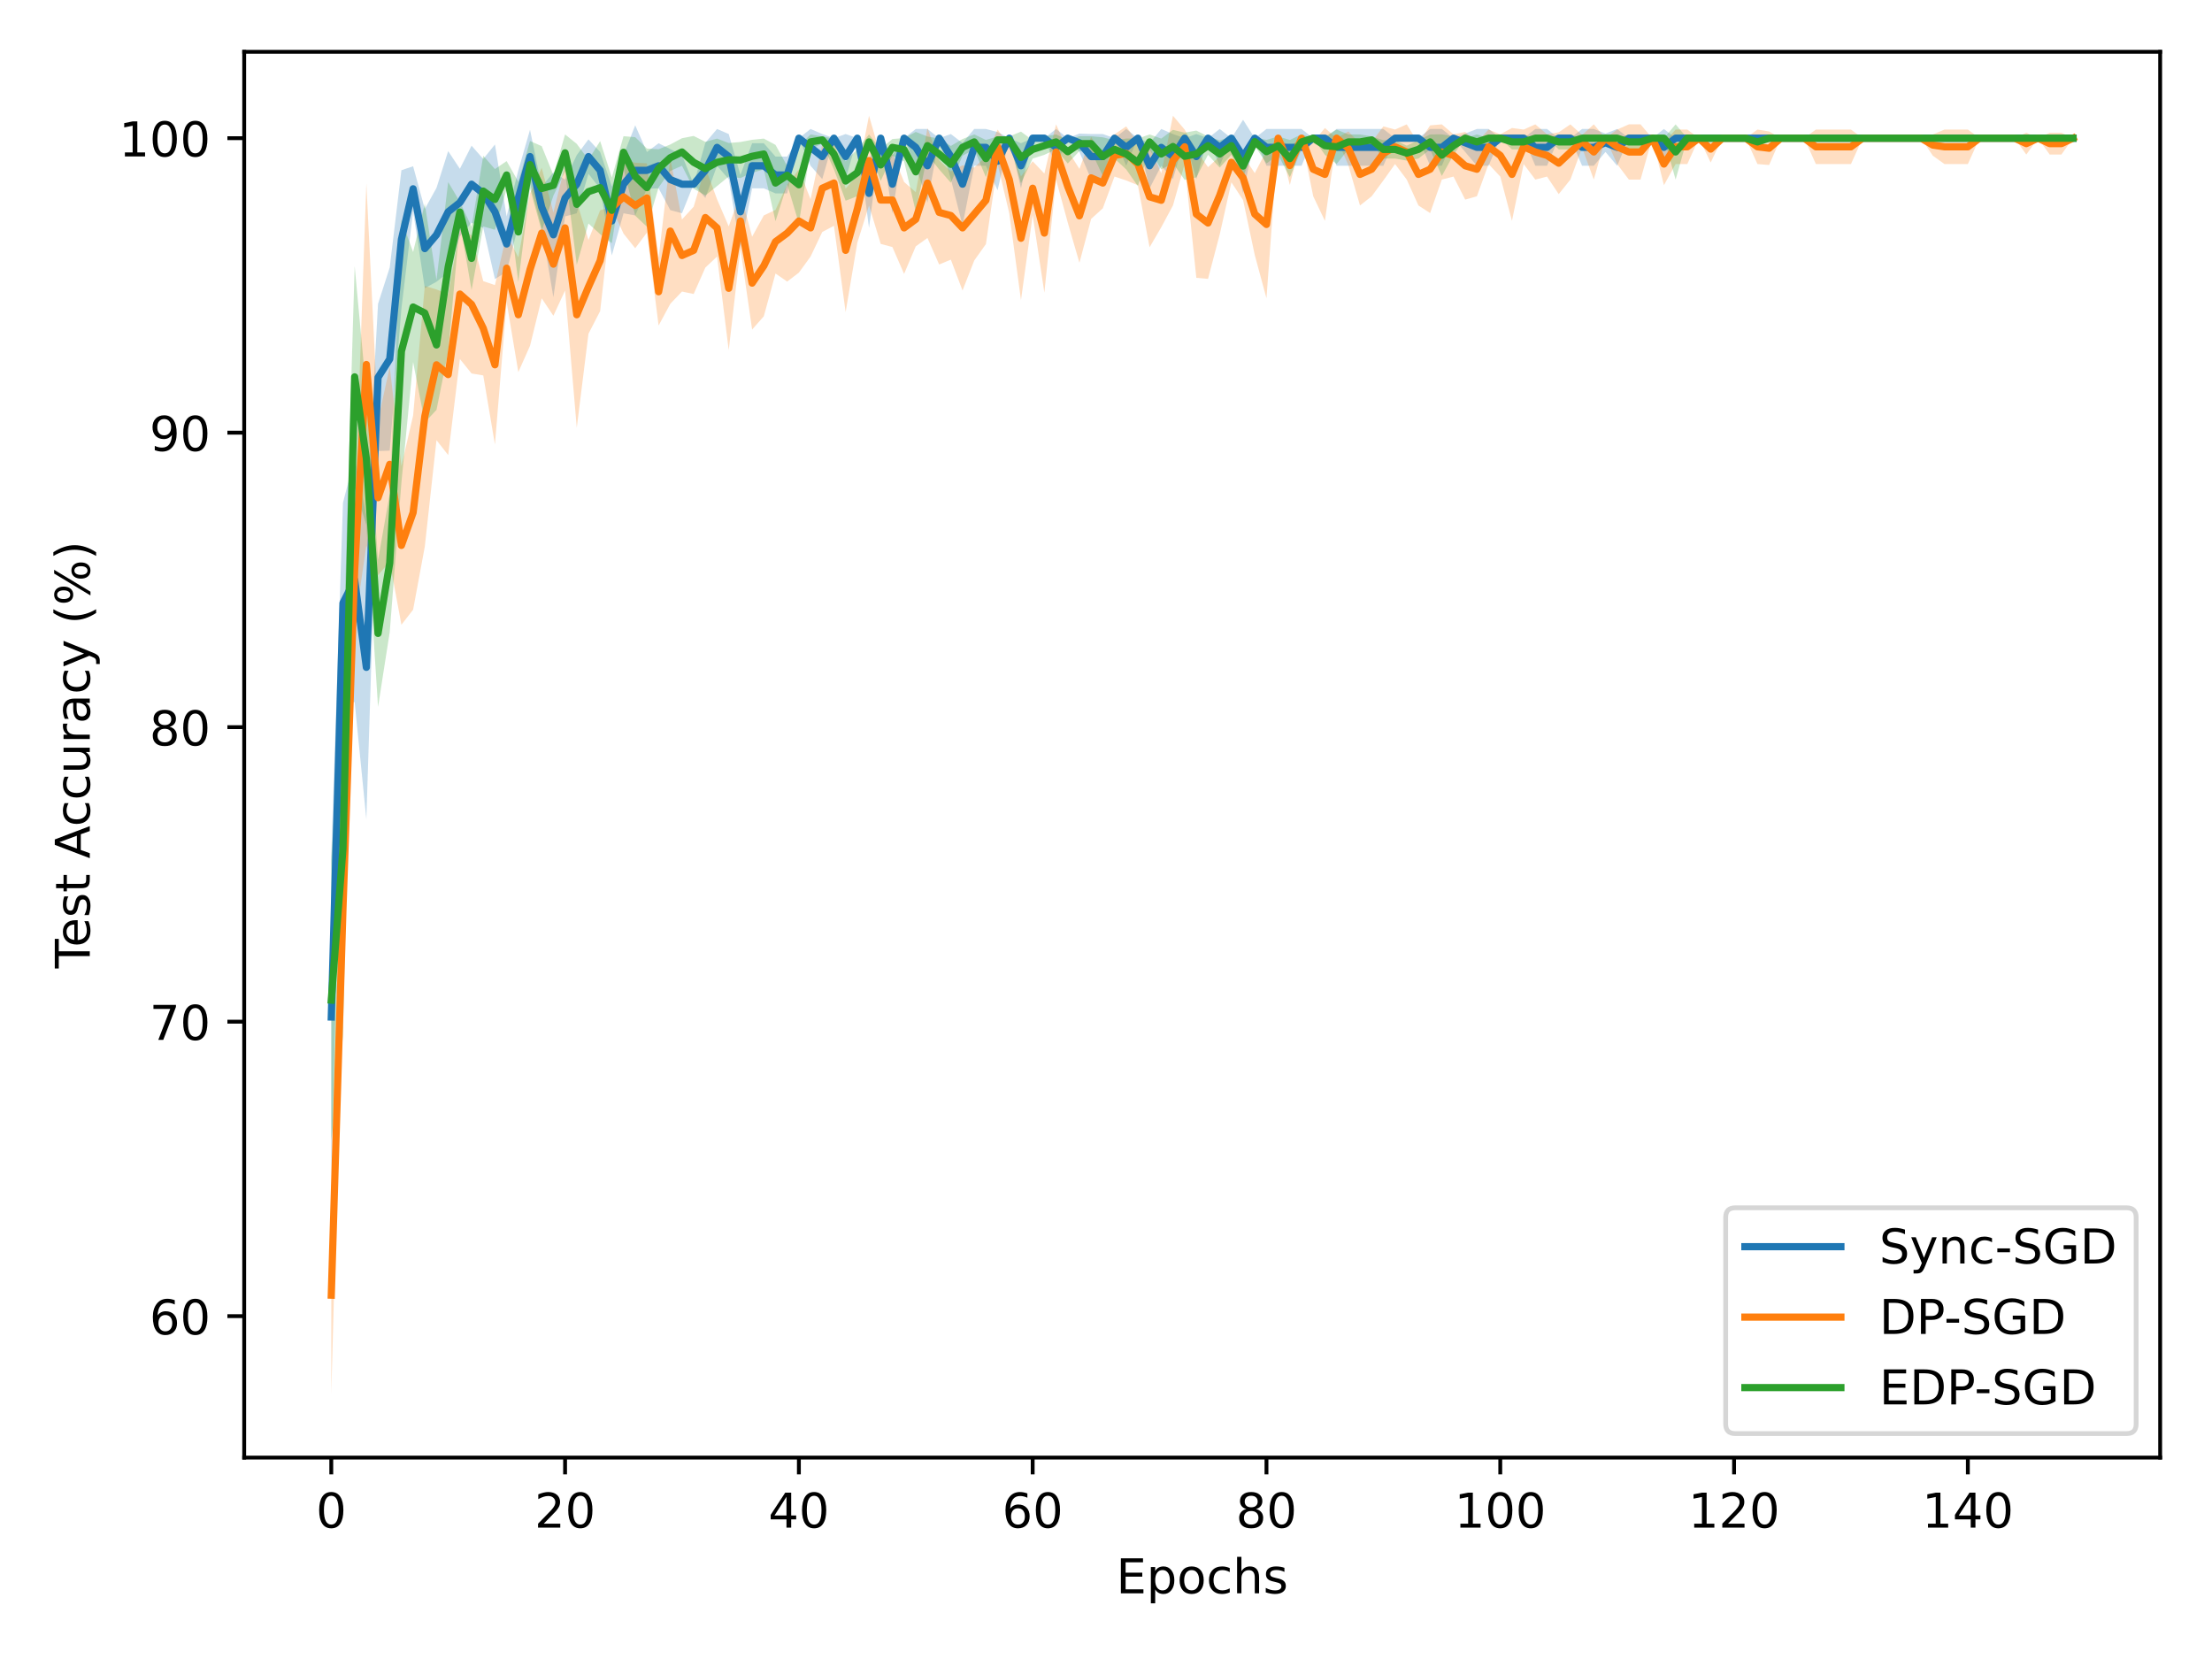 <?xml version="1.0" encoding="utf-8" standalone="no"?>
<!DOCTYPE svg PUBLIC "-//W3C//DTD SVG 1.1//EN"
  "http://www.w3.org/Graphics/SVG/1.1/DTD/svg11.dtd">
<!-- Created with matplotlib (https://matplotlib.org/) -->
<svg height="345.6pt" version="1.1" viewBox="0 0 460.8 345.6" width="460.8pt" xmlns="http://www.w3.org/2000/svg" xmlns:xlink="http://www.w3.org/1999/xlink">
 <defs>
  <style type="text/css">*{stroke-linecap:butt;stroke-linejoin:round;}</style>
 </defs>
 <g id="figure_1">
  <g id="patch_1">
   <path d="M 0 345.6 
L 460.8 345.6 
L 460.8 0 
L 0 0 
z
" style="fill:#ffffff;"/>
  </g>
  <g id="axes_1">
   <g id="patch_2">
    <path d="M 50.87 303.64 
L 450 303.64 
L 450 10.8 
L 50.87 10.8 
z
" style="fill:#ffffff;"/>
   </g>
   <g id="PolyCollection_1">
    <path clip-path="url(#pdd63a93d41)" d="M 69.012 178.337 
L 69.012 245.41 
L 71.447 146.471 
L 73.883 146.242 
L 76.318 170.669 
L 78.753 93.968 
L 81.188 93.872 
L 83.623 64.283 
L 86.059 44.024 
L 88.494 60.036 
L 90.929 58.69 
L 93.364 56.766 
L 95.8 49.248 
L 98.235 46.39 
L 100.67 47.46 
L 103.105 58.144 
L 105.54 56.583 
L 107.976 46.997 
L 110.411 38.208 
L 112.846 47.45 
L 115.281 61.917 
L 117.716 45.08 
L 120.152 44.432 
L 122.587 36.205 
L 125.022 39.328 
L 127.457 53.212 
L 129.892 44.432 
L 132.328 44.886 
L 134.763 39.328 
L 137.198 39.232 
L 139.633 43.77 
L 142.068 44.432 
L 144.504 38.37 
L 146.939 41.246 
L 149.374 34.535 
L 151.809 37.314 
L 154.244 51.79 
L 156.68 39.232 
L 159.115 39.232 
L 161.55 40.287 
L 163.985 40.287 
L 166.42 28.784 
L 168.856 34.535 
L 171.291 37.314 
L 173.726 28.784 
L 176.161 37.314 
L 178.596 28.784 
L 181.032 47.46 
L 183.467 28.784 
L 185.902 44.432 
L 188.337 28.784 
L 190.772 34.535 
L 193.208 42.204 
L 195.643 28.784 
L 198.078 37.314 
L 200.513 46.944 
L 202.949 34.535 
L 205.384 34.535 
L 207.819 39.64 
L 210.254 28.784 
L 212.689 39.232 
L 215.125 28.784 
L 217.56 28.784 
L 219.995 34.535 
L 222.43 28.784 
L 224.865 31.66 
L 227.301 37.314 
L 229.736 37.314 
L 232.171 28.784 
L 234.606 34.535 
L 237.041 28.784 
L 239.477 39.232 
L 241.912 34.535 
L 244.347 37.314 
L 246.782 28.784 
L 249.217 37.314 
L 251.653 28.784 
L 254.088 34.535 
L 256.523 28.784 
L 258.958 40.287 
L 261.393 28.784 
L 263.829 34.535 
L 266.264 34.535 
L 268.699 34.535 
L 271.134 34.535 
L 273.569 28.784 
L 276.005 28.784 
L 278.44 34.535 
L 280.875 34.535 
L 283.31 34.535 
L 285.745 34.535 
L 288.181 34.535 
L 290.616 28.784 
L 293.051 28.784 
L 295.486 28.784 
L 297.921 34.535 
L 300.357 34.535 
L 302.792 28.784 
L 305.227 31.66 
L 307.662 34.535 
L 310.098 34.535 
L 312.533 28.784 
L 314.968 28.784 
L 317.403 28.784 
L 319.838 34.535 
L 322.274 34.535 
L 324.709 28.784 
L 327.144 28.784 
L 329.579 34.535 
L 332.014 34.535 
L 334.45 31.66 
L 336.885 34.535 
L 339.32 28.784 
L 341.755 28.784 
L 344.19 28.784 
L 346.626 34.535 
L 349.061 28.784 
L 351.496 28.784 
L 353.931 28.784 
L 356.366 28.784 
L 358.802 28.784 
L 361.237 28.784 
L 363.672 28.784 
L 366.107 28.784 
L 368.542 28.784 
L 370.978 28.784 
L 373.413 28.784 
L 375.848 28.784 
L 378.283 28.784 
L 380.718 28.784 
L 383.154 28.784 
L 385.589 28.784 
L 388.024 28.784 
L 390.459 28.784 
L 392.894 28.784 
L 395.33 28.784 
L 397.765 28.784 
L 400.2 28.784 
L 402.635 28.784 
L 405.07 28.784 
L 407.506 28.784 
L 409.941 28.784 
L 412.376 28.784 
L 414.811 28.784 
L 417.247 28.784 
L 419.682 28.784 
L 422.117 28.784 
L 424.552 28.784 
L 426.987 28.784 
L 429.423 28.784 
L 431.858 28.784 
L 431.858 28.784 
L 431.858 28.784 
L 429.423 28.784 
L 426.987 28.784 
L 424.552 28.784 
L 422.117 28.784 
L 419.682 28.784 
L 417.247 28.784 
L 414.811 28.784 
L 412.376 28.784 
L 409.941 28.784 
L 407.506 28.784 
L 405.07 28.784 
L 402.635 28.784 
L 400.2 28.784 
L 397.765 28.784 
L 395.33 28.784 
L 392.894 28.784 
L 390.459 28.784 
L 388.024 28.784 
L 385.589 28.784 
L 383.154 28.784 
L 380.718 28.784 
L 378.283 28.784 
L 375.848 28.784 
L 373.413 28.784 
L 370.978 28.784 
L 368.542 28.784 
L 366.107 28.784 
L 363.672 28.784 
L 361.237 28.784 
L 358.802 28.784 
L 356.366 28.784 
L 353.931 28.784 
L 351.496 28.784 
L 349.061 28.784 
L 346.626 26.867 
L 344.19 28.784 
L 341.755 28.784 
L 339.32 28.784 
L 336.885 26.867 
L 334.45 27.825 
L 332.014 26.867 
L 329.579 26.867 
L 327.144 28.784 
L 324.709 28.784 
L 322.274 26.867 
L 319.838 26.867 
L 317.403 28.784 
L 314.968 28.784 
L 312.533 28.784 
L 310.098 26.867 
L 307.662 26.867 
L 305.227 27.825 
L 302.792 28.784 
L 300.357 26.867 
L 297.921 26.867 
L 295.486 28.784 
L 293.051 28.784 
L 290.616 28.784 
L 288.181 26.867 
L 285.745 26.867 
L 283.31 26.867 
L 280.875 26.867 
L 278.44 26.867 
L 276.005 28.784 
L 273.569 28.784 
L 271.134 26.867 
L 268.699 26.867 
L 266.264 26.867 
L 263.829 26.867 
L 261.393 28.784 
L 258.958 24.95 
L 256.523 28.784 
L 254.088 26.867 
L 251.653 28.784 
L 249.217 27.922 
L 246.782 28.784 
L 244.347 27.922 
L 241.912 26.867 
L 239.477 29.839 
L 237.041 28.784 
L 234.606 26.867 
L 232.171 28.784 
L 229.736 27.922 
L 227.301 27.922 
L 224.865 27.825 
L 222.43 28.784 
L 219.995 26.867 
L 217.56 28.784 
L 215.125 28.784 
L 212.689 29.839 
L 210.254 28.784 
L 207.819 27.514 
L 205.384 26.867 
L 202.949 26.867 
L 200.513 29.796 
L 198.078 27.922 
L 195.643 28.784 
L 193.208 26.867 
L 190.772 26.867 
L 188.337 28.784 
L 185.902 32.307 
L 183.467 28.784 
L 181.032 33.114 
L 178.596 28.784 
L 176.161 27.922 
L 173.726 28.784 
L 171.291 27.922 
L 168.856 26.867 
L 166.42 28.784 
L 163.985 32.618 
L 161.55 32.618 
L 159.115 29.839 
L 156.68 29.839 
L 154.244 36.453 
L 151.809 27.922 
L 149.374 26.867 
L 146.939 29.743 
L 144.504 38.37 
L 142.068 32.307 
L 139.633 31.053 
L 137.198 29.839 
L 134.763 31.66 
L 132.328 26.102 
L 129.892 32.307 
L 127.457 38.865 
L 125.022 31.66 
L 122.587 29.032 
L 120.152 32.307 
L 117.716 37.411 
L 115.281 35.911 
L 112.846 38.876 
L 110.411 27.029 
L 107.976 35.494 
L 105.54 45.08 
L 103.105 30.098 
L 100.67 33.114 
L 98.235 30.35 
L 95.8 35.16 
L 93.364 31.477 
L 90.929 39.139 
L 88.494 43.544 
L 86.059 34.632 
L 83.623 35.462 
L 81.188 55.72 
L 78.753 63.293 
L 76.318 107.373 
L 73.883 95.374 
L 71.447 104.731 
L 69.012 178.337 
z
" style="fill:#1f77b4;fill-opacity:0.25;"/>
   </g>
   <g id="PolyCollection_2">
    <path clip-path="url(#pdd63a93d41)" d="M 69.012 249.286 
L 69.012 290.329 
L 71.447 201.64 
L 73.883 130.29 
L 76.318 113.66 
L 78.753 119.817 
L 81.188 117.001 
L 83.623 130.146 
L 86.059 127.015 
L 88.494 113.867 
L 90.929 91.691 
L 93.364 94.8 
L 95.8 74.788 
L 98.235 77.8 
L 100.67 78.209 
L 103.105 92.598 
L 105.54 62.934 
L 107.976 77.518 
L 110.411 72.046 
L 112.846 62.148 
L 115.281 65.785 
L 117.716 60.517 
L 120.152 89.118 
L 122.587 69.529 
L 125.022 64.811 
L 127.457 43.342 
L 129.892 48.665 
L 132.328 51.711 
L 134.763 48.466 
L 137.198 67.821 
L 139.633 63.296 
L 142.068 60.734 
L 144.504 61.243 
L 146.939 55.744 
L 149.374 53.448 
L 151.809 72.949 
L 154.244 51.79 
L 156.68 68.652 
L 159.115 65.89 
L 161.55 56.98 
L 163.985 58.658 
L 166.42 56.799 
L 168.856 53.448 
L 171.291 48.331 
L 173.726 47.037 
L 176.161 65.01 
L 178.596 50.566 
L 181.032 42.803 
L 183.467 50.814 
L 185.902 51.462 
L 188.337 57.052 
L 190.772 51.317 
L 193.208 49.577 
L 195.643 55.102 
L 198.078 54.089 
L 200.513 60.517 
L 202.949 54.273 
L 205.384 50.847 
L 207.819 34.176 
L 210.254 44.455 
L 212.689 62.524 
L 215.125 44.824 
L 217.56 60.955 
L 219.995 37.411 
L 222.43 46.355 
L 224.865 54.739 
L 227.301 45.604 
L 229.736 43.389 
L 232.171 36.781 
L 234.606 37.591 
L 237.041 38.579 
L 239.477 51.511 
L 241.912 47.34 
L 244.347 42.803 
L 246.782 34.176 
L 249.217 57.877 
L 251.653 58.094 
L 254.088 48.838 
L 256.523 37.978 
L 258.958 41.683 
L 261.393 53.138 
L 263.829 62.135 
L 266.264 28.784 
L 268.699 38.539 
L 271.134 28.784 
L 273.569 40.892 
L 276.005 46.005 
L 278.44 28.784 
L 280.875 34.374 
L 283.31 42.803 
L 285.745 40.892 
L 288.181 37.591 
L 290.616 34.176 
L 293.051 37.411 
L 295.486 42.803 
L 297.921 44.391 
L 300.357 37.411 
L 302.792 36.781 
L 305.227 41.58 
L 307.662 40.892 
L 310.098 34.176 
L 312.533 36.781 
L 314.968 46.005 
L 317.403 34.176 
L 319.838 37.411 
L 322.274 36.781 
L 324.709 40.437 
L 327.144 37.411 
L 329.579 30.761 
L 332.014 37.411 
L 334.45 28.784 
L 336.885 34.176 
L 339.32 37.411 
L 341.755 37.411 
L 344.19 28.784 
L 346.626 38.579 
L 349.061 34.176 
L 351.496 34.176 
L 353.931 28.784 
L 356.366 33.849 
L 358.802 28.784 
L 361.237 28.784 
L 363.672 28.784 
L 366.107 34.176 
L 368.542 34.374 
L 370.978 28.784 
L 373.413 28.784 
L 375.848 28.784 
L 378.283 34.176 
L 380.718 34.176 
L 383.154 34.176 
L 385.589 34.176 
L 388.024 28.784 
L 390.459 28.784 
L 392.894 28.784 
L 395.33 28.784 
L 397.765 28.784 
L 400.2 28.784 
L 402.635 32.426 
L 405.07 34.176 
L 407.506 34.176 
L 409.941 34.176 
L 412.376 28.784 
L 414.811 28.784 
L 417.247 28.784 
L 419.682 28.784 
L 422.117 32.199 
L 424.552 28.784 
L 426.987 32.199 
L 429.423 32.199 
L 431.858 28.784 
L 431.858 28.784 
L 431.858 28.784 
L 429.423 27.646 
L 426.987 27.646 
L 424.552 28.784 
L 422.117 27.646 
L 419.682 28.784 
L 417.247 28.784 
L 414.811 28.784 
L 412.376 28.784 
L 409.941 26.987 
L 407.506 26.987 
L 405.07 26.987 
L 402.635 28.017 
L 400.2 28.784 
L 397.765 28.784 
L 395.33 28.784 
L 392.894 28.784 
L 390.459 28.784 
L 388.024 28.784 
L 385.589 26.987 
L 383.154 26.987 
L 380.718 26.987 
L 378.283 26.987 
L 375.848 28.784 
L 373.413 28.784 
L 370.978 28.784 
L 368.542 27.387 
L 366.107 26.987 
L 363.672 28.784 
L 361.237 28.784 
L 358.802 28.784 
L 356.366 28.272 
L 353.931 28.784 
L 351.496 26.987 
L 349.061 26.987 
L 346.626 29.773 
L 344.19 28.784 
L 341.755 25.908 
L 339.32 25.908 
L 336.885 26.987 
L 334.45 28.784 
L 332.014 25.908 
L 329.579 28.125 
L 327.144 25.908 
L 324.709 27.556 
L 322.274 27.976 
L 319.838 25.908 
L 317.403 26.987 
L 314.968 26.661 
L 312.533 27.976 
L 310.098 26.987 
L 307.662 29.616 
L 305.227 27.491 
L 302.792 27.976 
L 300.357 25.908 
L 297.921 26.118 
L 295.486 29.862 
L 293.051 25.908 
L 290.616 26.987 
L 288.181 26.328 
L 285.745 29.616 
L 283.31 29.862 
L 280.875 27.387 
L 278.44 28.784 
L 276.005 26.661 
L 273.569 29.616 
L 271.134 28.784 
L 268.699 30.412 
L 266.264 28.784 
L 263.829 31.38 
L 261.393 36.064 
L 258.958 32.42 
L 256.523 29.655 
L 254.088 32.574 
L 251.653 34.822 
L 249.217 31.325 
L 246.782 26.987 
L 244.347 24.111 
L 241.912 36.11 
L 239.477 30.501 
L 237.041 29.773 
L 234.606 26.328 
L 232.171 27.976 
L 229.736 32.872 
L 227.301 28.5 
L 224.865 35.181 
L 222.43 31.343 
L 219.995 25.908 
L 217.56 36.154 
L 215.125 33.594 
L 212.689 36.742 
L 210.254 30.367 
L 207.819 26.987 
L 205.384 32.603 
L 202.949 34.928 
L 200.513 34.436 
L 198.078 35.711 
L 195.643 33.38 
L 193.208 26.683 
L 190.772 40.041 
L 188.337 37.901 
L 185.902 31.868 
L 183.467 32.516 
L 181.032 24.111 
L 178.596 36.478 
L 176.161 39.289 
L 173.726 29.223 
L 171.291 30.086 
L 168.856 41.504 
L 166.42 35.278 
L 163.985 38.451 
L 161.55 43.724 
L 159.115 44.88 
L 156.68 49.307 
L 154.244 40.287 
L 151.809 47.167 
L 149.374 41.504 
L 146.939 34.895 
L 144.504 43.056 
L 142.068 45.722 
L 139.633 32.975 
L 137.198 53.733 
L 134.763 34.025 
L 132.328 33.896 
L 129.892 33.347 
L 127.457 43.103 
L 125.022 43.801 
L 122.587 49.988 
L 120.152 42.021 
L 117.716 34.436 
L 115.281 44.265 
L 112.846 34.961 
L 110.411 40.281 
L 107.976 53.621 
L 105.54 48.794 
L 103.105 59.39 
L 100.67 58.562 
L 98.235 49.026 
L 95.8 47.724 
L 93.364 61.263 
L 90.929 60.297 
L 88.494 59.57 
L 86.059 86.562 
L 83.623 97.091 
L 81.188 76.446 
L 78.753 87.529 
L 76.318 38.209 
L 73.883 107.132 
L 71.447 176.934 
L 69.012 249.286 
z
" style="fill:#ff7f0e;fill-opacity:0.25;"/>
   </g>
   <g id="PolyCollection_3">
    <path clip-path="url(#pdd63a93d41)" d="M 69.012 179.107 
L 69.012 237.571 
L 71.447 215.92 
L 73.883 101.571 
L 76.318 109.389 
L 78.753 147.27 
L 81.188 131.676 
L 83.623 100.515 
L 86.059 75.412 
L 88.494 87.984 
L 90.929 85.395 
L 93.364 73.319 
L 95.8 46.321 
L 98.235 60.422 
L 100.67 47.171 
L 103.105 47.87 
L 105.54 39.348 
L 107.976 58.77 
L 110.411 39.224 
L 112.846 48.096 
L 115.281 40.765 
L 117.716 35.678 
L 120.152 55.158 
L 122.587 46.565 
L 125.022 48.787 
L 127.457 50.659 
L 129.892 35.068 
L 132.328 44.929 
L 134.763 47.237 
L 137.198 39.053 
L 139.633 35.614 
L 142.068 34.524 
L 144.504 39.315 
L 146.939 40.721 
L 149.374 38.762 
L 151.809 36.766 
L 154.244 37.095 
L 156.68 35.993 
L 159.115 35.289 
L 161.55 46.081 
L 163.985 38.43 
L 166.42 46.538 
L 168.856 31.121 
L 171.291 29.862 
L 173.726 35.289 
L 176.161 41.811 
L 178.596 40.866 
L 181.032 31.121 
L 183.467 37.695 
L 185.902 32.444 
L 188.337 33.599 
L 190.772 44.109 
L 193.208 32.249 
L 195.643 35.289 
L 198.078 38.069 
L 200.513 32.444 
L 202.949 31.121 
L 205.384 36.927 
L 207.819 29.862 
L 210.254 29.862 
L 212.689 38.175 
L 215.125 33.028 
L 217.56 32.249 
L 219.995 31.121 
L 222.43 34.06 
L 224.865 31.466 
L 227.301 31.466 
L 229.736 36.635 
L 232.171 33.028 
L 234.606 35.289 
L 237.041 38.762 
L 239.477 31.121 
L 241.912 35.289 
L 244.347 33.996 
L 246.782 37.476 
L 249.217 36.961 
L 251.653 32.249 
L 254.088 34.908 
L 256.523 32.249 
L 258.958 36.943 
L 261.393 30.383 
L 263.829 34.06 
L 266.264 32.249 
L 268.699 36.927 
L 271.134 31.121 
L 273.569 28.784 
L 276.005 32.249 
L 278.44 34.176 
L 280.875 31.121 
L 283.31 31.121 
L 285.745 29.862 
L 288.181 33.028 
L 290.616 33.028 
L 293.051 33.457 
L 295.486 33.028 
L 297.921 31.121 
L 300.357 36.649 
L 302.792 32.249 
L 305.227 28.784 
L 307.662 31.121 
L 310.098 28.784 
L 312.533 28.784 
L 314.968 31.121 
L 317.403 31.121 
L 319.838 28.784 
L 322.274 28.784 
L 324.709 31.121 
L 327.144 31.121 
L 329.579 28.784 
L 332.014 28.784 
L 334.45 28.784 
L 336.885 28.784 
L 339.32 31.121 
L 341.755 31.121 
L 344.19 28.784 
L 346.626 28.784 
L 349.061 37.411 
L 351.496 28.784 
L 353.931 28.784 
L 356.366 28.784 
L 358.802 28.784 
L 361.237 28.784 
L 363.672 28.784 
L 366.107 31.121 
L 368.542 28.784 
L 370.978 28.784 
L 373.413 28.784 
L 375.848 28.784 
L 378.283 28.784 
L 380.718 28.784 
L 383.154 28.784 
L 385.589 28.784 
L 388.024 28.784 
L 390.459 28.784 
L 392.894 28.784 
L 395.33 28.784 
L 397.765 28.784 
L 400.2 28.784 
L 402.635 28.784 
L 405.07 28.784 
L 407.506 28.784 
L 409.941 28.784 
L 412.376 28.784 
L 414.811 28.784 
L 417.247 28.784 
L 419.682 28.784 
L 422.117 28.784 
L 424.552 28.784 
L 426.987 28.784 
L 429.423 28.784 
L 431.858 28.784 
L 431.858 28.784 
L 431.858 28.784 
L 429.423 28.784 
L 426.987 28.784 
L 424.552 28.784 
L 422.117 28.784 
L 419.682 28.784 
L 417.247 28.784 
L 414.811 28.784 
L 412.376 28.784 
L 409.941 28.784 
L 407.506 28.784 
L 405.07 28.784 
L 402.635 28.784 
L 400.2 28.784 
L 397.765 28.784 
L 395.33 28.784 
L 392.894 28.784 
L 390.459 28.784 
L 388.024 28.784 
L 385.589 28.784 
L 383.154 28.784 
L 380.718 28.784 
L 378.283 28.784 
L 375.848 28.784 
L 373.413 28.784 
L 370.978 28.784 
L 368.542 28.784 
L 366.107 28.005 
L 363.672 28.784 
L 361.237 28.784 
L 358.802 28.784 
L 356.366 28.784 
L 353.931 28.784 
L 351.496 28.784 
L 349.061 25.908 
L 346.626 28.784 
L 344.19 28.784 
L 341.755 28.005 
L 339.32 28.005 
L 336.885 28.784 
L 334.45 28.784 
L 332.014 28.784 
L 329.579 28.784 
L 327.144 28.005 
L 324.709 28.005 
L 322.274 28.784 
L 319.838 28.784 
L 317.403 28.005 
L 314.968 28.005 
L 312.533 28.784 
L 310.098 28.784 
L 307.662 28.005 
L 305.227 28.784 
L 302.792 28.434 
L 300.357 27.989 
L 297.921 28.005 
L 295.486 29.213 
L 293.051 30.342 
L 290.616 29.213 
L 288.181 29.213 
L 285.745 28.425 
L 283.31 28.005 
L 280.875 28.005 
L 278.44 26.987 
L 276.005 28.434 
L 273.569 28.784 
L 271.134 28.005 
L 268.699 29.149 
L 266.264 28.434 
L 263.829 29.14 
L 261.393 28.622 
L 258.958 32.247 
L 256.523 28.434 
L 254.088 29.25 
L 251.653 28.434 
L 249.217 27.197 
L 246.782 27.641 
L 244.347 27.047 
L 241.912 28.87 
L 239.477 28.005 
L 237.041 28.871 
L 234.606 28.87 
L 232.171 29.213 
L 229.736 28.602 
L 227.301 28.379 
L 224.865 28.379 
L 222.43 29.14 
L 219.995 28.005 
L 217.56 28.434 
L 215.125 29.213 
L 212.689 27.421 
L 210.254 28.425 
L 207.819 28.425 
L 205.384 29.149 
L 202.949 28.005 
L 200.513 28.959 
L 198.078 30.403 
L 195.643 28.87 
L 193.208 28.434 
L 190.772 27.478 
L 188.337 28.762 
L 185.902 28.959 
L 183.467 31.017 
L 181.032 28.005 
L 178.596 31.08 
L 176.161 33.61 
L 173.726 28.87 
L 171.291 28.425 
L 168.856 28.005 
L 166.42 30.441 
L 163.985 34.595 
L 161.55 30.179 
L 159.115 28.87 
L 156.68 29.124 
L 154.244 29.58 
L 151.809 29.789 
L 149.374 28.871 
L 146.939 29.548 
L 144.504 28.318 
L 142.068 28.795 
L 139.633 30.102 
L 137.198 31.096 
L 134.763 30.941 
L 132.328 28.576 
L 129.892 28.371 
L 127.457 36.985 
L 125.022 29.39 
L 122.587 33.29 
L 120.152 29.969 
L 117.716 28.001 
L 115.281 36.454 
L 112.846 30.441 
L 110.411 29.368 
L 107.976 37.86 
L 105.54 33.557 
L 103.105 35.22 
L 100.67 32.445 
L 98.235 47.232 
L 95.8 42.041 
L 93.364 37.93 
L 90.929 58.326 
L 88.494 42.436 
L 86.059 52.492 
L 83.623 45.842 
L 81.188 102.87 
L 78.753 116.633 
L 76.318 81.662 
L 73.883 55.45 
L 71.447 137.61 
L 69.012 179.107 
z
" style="fill:#2ca02c;fill-opacity:0.25;"/>
   </g>
   <g id="matplotlib.axis_1">
    <g id="xtick_1">
     <g id="line2d_1">
      <defs>
       <path d="M 0 0 
L 0 3.5 
" id="mbccc82e486" style="stroke:#000000;stroke-width:0.8;"/>
      </defs>
      <g>
       <use style="stroke:#000000;stroke-width:0.8;" x="69.012" xlink:href="#mbccc82e486" y="303.64"/>
      </g>
     </g>
     <g id="text_1">
      <!-- 0 -->
      <g transform="translate(65.831 318.238)scale(0.1 -0.1)">
       <defs>
        <path d="M 31.781 66.406 
Q 24.172 66.406 20.328 58.906 
Q 16.5 51.422 16.5 36.375 
Q 16.5 21.391 20.328 13.891 
Q 24.172 6.391 31.781 6.391 
Q 39.453 6.391 43.281 13.891 
Q 47.125 21.391 47.125 36.375 
Q 47.125 51.422 43.281 58.906 
Q 39.453 66.406 31.781 66.406 
z
M 31.781 74.219 
Q 44.047 74.219 50.516 64.516 
Q 56.984 54.828 56.984 36.375 
Q 56.984 17.969 50.516 8.266 
Q 44.047 -1.422 31.781 -1.422 
Q 19.531 -1.422 13.062 8.266 
Q 6.594 17.969 6.594 36.375 
Q 6.594 54.828 13.062 64.516 
Q 19.531 74.219 31.781 74.219 
z
" id="DejaVuSans-48"/>
       </defs>
       <use xlink:href="#DejaVuSans-48"/>
      </g>
     </g>
    </g>
    <g id="xtick_2">
     <g id="line2d_2">
      <g>
       <use style="stroke:#000000;stroke-width:0.8;" x="117.716" xlink:href="#mbccc82e486" y="303.64"/>
      </g>
     </g>
     <g id="text_2">
      <!-- 20 -->
      <g transform="translate(111.354 318.238)scale(0.1 -0.1)">
       <defs>
        <path d="M 19.188 8.297 
L 53.609 8.297 
L 53.609 0 
L 7.328 0 
L 7.328 8.297 
Q 12.938 14.109 22.625 23.891 
Q 32.328 33.688 34.812 36.531 
Q 39.547 41.844 41.422 45.531 
Q 43.312 49.219 43.312 52.781 
Q 43.312 58.594 39.234 62.25 
Q 35.156 65.922 28.609 65.922 
Q 23.969 65.922 18.812 64.312 
Q 13.672 62.703 7.812 59.422 
L 7.812 69.391 
Q 13.766 71.781 18.938 73 
Q 24.125 74.219 28.422 74.219 
Q 39.75 74.219 46.484 68.547 
Q 53.219 62.891 53.219 53.422 
Q 53.219 48.922 51.531 44.891 
Q 49.859 40.875 45.406 35.406 
Q 44.188 33.984 37.641 27.219 
Q 31.109 20.453 19.188 8.297 
z
" id="DejaVuSans-50"/>
       </defs>
       <use xlink:href="#DejaVuSans-50"/>
       <use x="63.623" xlink:href="#DejaVuSans-48"/>
      </g>
     </g>
    </g>
    <g id="xtick_3">
     <g id="line2d_3">
      <g>
       <use style="stroke:#000000;stroke-width:0.8;" x="166.42" xlink:href="#mbccc82e486" y="303.64"/>
      </g>
     </g>
     <g id="text_3">
      <!-- 40 -->
      <g transform="translate(160.058 318.238)scale(0.1 -0.1)">
       <defs>
        <path d="M 37.797 64.312 
L 12.891 25.391 
L 37.797 25.391 
z
M 35.203 72.906 
L 47.609 72.906 
L 47.609 25.391 
L 58.016 25.391 
L 58.016 17.188 
L 47.609 17.188 
L 47.609 0 
L 37.797 0 
L 37.797 17.188 
L 4.891 17.188 
L 4.891 26.703 
z
" id="DejaVuSans-52"/>
       </defs>
       <use xlink:href="#DejaVuSans-52"/>
       <use x="63.623" xlink:href="#DejaVuSans-48"/>
      </g>
     </g>
    </g>
    <g id="xtick_4">
     <g id="line2d_4">
      <g>
       <use style="stroke:#000000;stroke-width:0.8;" x="215.125" xlink:href="#mbccc82e486" y="303.64"/>
      </g>
     </g>
     <g id="text_4">
      <!-- 60 -->
      <g transform="translate(208.762 318.238)scale(0.1 -0.1)">
       <defs>
        <path d="M 33.016 40.375 
Q 26.375 40.375 22.484 35.828 
Q 18.609 31.297 18.609 23.391 
Q 18.609 15.531 22.484 10.953 
Q 26.375 6.391 33.016 6.391 
Q 39.656 6.391 43.531 10.953 
Q 47.406 15.531 47.406 23.391 
Q 47.406 31.297 43.531 35.828 
Q 39.656 40.375 33.016 40.375 
z
M 52.594 71.297 
L 52.594 62.312 
Q 48.875 64.062 45.094 64.984 
Q 41.312 65.922 37.594 65.922 
Q 27.828 65.922 22.672 59.328 
Q 17.531 52.734 16.797 39.406 
Q 19.672 43.656 24.016 45.922 
Q 28.375 48.188 33.594 48.188 
Q 44.578 48.188 50.953 41.516 
Q 57.328 34.859 57.328 23.391 
Q 57.328 12.156 50.688 5.359 
Q 44.047 -1.422 33.016 -1.422 
Q 20.359 -1.422 13.672 8.266 
Q 6.984 17.969 6.984 36.375 
Q 6.984 53.656 15.188 63.938 
Q 23.391 74.219 37.203 74.219 
Q 40.922 74.219 44.703 73.484 
Q 48.484 72.75 52.594 71.297 
z
" id="DejaVuSans-54"/>
       </defs>
       <use xlink:href="#DejaVuSans-54"/>
       <use x="63.623" xlink:href="#DejaVuSans-48"/>
      </g>
     </g>
    </g>
    <g id="xtick_5">
     <g id="line2d_5">
      <g>
       <use style="stroke:#000000;stroke-width:0.8;" x="263.829" xlink:href="#mbccc82e486" y="303.64"/>
      </g>
     </g>
     <g id="text_5">
      <!-- 80 -->
      <g transform="translate(257.466 318.238)scale(0.1 -0.1)">
       <defs>
        <path d="M 31.781 34.625 
Q 24.75 34.625 20.719 30.859 
Q 16.703 27.094 16.703 20.516 
Q 16.703 13.922 20.719 10.156 
Q 24.75 6.391 31.781 6.391 
Q 38.812 6.391 42.859 10.172 
Q 46.922 13.969 46.922 20.516 
Q 46.922 27.094 42.891 30.859 
Q 38.875 34.625 31.781 34.625 
z
M 21.922 38.812 
Q 15.578 40.375 12.031 44.719 
Q 8.5 49.078 8.5 55.328 
Q 8.5 64.062 14.719 69.141 
Q 20.953 74.219 31.781 74.219 
Q 42.672 74.219 48.875 69.141 
Q 55.078 64.062 55.078 55.328 
Q 55.078 49.078 51.531 44.719 
Q 48 40.375 41.703 38.812 
Q 48.828 37.156 52.797 32.312 
Q 56.781 27.484 56.781 20.516 
Q 56.781 9.906 50.312 4.234 
Q 43.844 -1.422 31.781 -1.422 
Q 19.734 -1.422 13.25 4.234 
Q 6.781 9.906 6.781 20.516 
Q 6.781 27.484 10.781 32.312 
Q 14.797 37.156 21.922 38.812 
z
M 18.312 54.391 
Q 18.312 48.734 21.844 45.562 
Q 25.391 42.391 31.781 42.391 
Q 38.141 42.391 41.719 45.562 
Q 45.312 48.734 45.312 54.391 
Q 45.312 60.062 41.719 63.234 
Q 38.141 66.406 31.781 66.406 
Q 25.391 66.406 21.844 63.234 
Q 18.312 60.062 18.312 54.391 
z
" id="DejaVuSans-56"/>
       </defs>
       <use xlink:href="#DejaVuSans-56"/>
       <use x="63.623" xlink:href="#DejaVuSans-48"/>
      </g>
     </g>
    </g>
    <g id="xtick_6">
     <g id="line2d_6">
      <g>
       <use style="stroke:#000000;stroke-width:0.8;" x="312.533" xlink:href="#mbccc82e486" y="303.64"/>
      </g>
     </g>
     <g id="text_6">
      <!-- 100 -->
      <g transform="translate(302.989 318.238)scale(0.1 -0.1)">
       <defs>
        <path d="M 12.406 8.297 
L 28.516 8.297 
L 28.516 63.922 
L 10.984 60.406 
L 10.984 69.391 
L 28.422 72.906 
L 38.281 72.906 
L 38.281 8.297 
L 54.391 8.297 
L 54.391 0 
L 12.406 0 
z
" id="DejaVuSans-49"/>
       </defs>
       <use xlink:href="#DejaVuSans-49"/>
       <use x="63.623" xlink:href="#DejaVuSans-48"/>
       <use x="127.246" xlink:href="#DejaVuSans-48"/>
      </g>
     </g>
    </g>
    <g id="xtick_7">
     <g id="line2d_7">
      <g>
       <use style="stroke:#000000;stroke-width:0.8;" x="361.237" xlink:href="#mbccc82e486" y="303.64"/>
      </g>
     </g>
     <g id="text_7">
      <!-- 120 -->
      <g transform="translate(351.693 318.238)scale(0.1 -0.1)">
       <use xlink:href="#DejaVuSans-49"/>
       <use x="63.623" xlink:href="#DejaVuSans-50"/>
       <use x="127.246" xlink:href="#DejaVuSans-48"/>
      </g>
     </g>
    </g>
    <g id="xtick_8">
     <g id="line2d_8">
      <g>
       <use style="stroke:#000000;stroke-width:0.8;" x="409.941" xlink:href="#mbccc82e486" y="303.64"/>
      </g>
     </g>
     <g id="text_8">
      <!-- 140 -->
      <g transform="translate(400.397 318.238)scale(0.1 -0.1)">
       <use xlink:href="#DejaVuSans-49"/>
       <use x="63.623" xlink:href="#DejaVuSans-52"/>
       <use x="127.246" xlink:href="#DejaVuSans-48"/>
      </g>
     </g>
    </g>
    <g id="text_9">
     <!-- Epochs -->
     <g transform="translate(232.519 331.917)scale(0.1 -0.1)">
      <defs>
       <path d="M 9.812 72.906 
L 55.906 72.906 
L 55.906 64.594 
L 19.672 64.594 
L 19.672 43.016 
L 54.391 43.016 
L 54.391 34.719 
L 19.672 34.719 
L 19.672 8.297 
L 56.781 8.297 
L 56.781 0 
L 9.812 0 
z
" id="DejaVuSans-69"/>
       <path d="M 18.109 8.203 
L 18.109 -20.797 
L 9.078 -20.797 
L 9.078 54.688 
L 18.109 54.688 
L 18.109 46.391 
Q 20.953 51.266 25.266 53.625 
Q 29.594 56 35.594 56 
Q 45.562 56 51.781 48.094 
Q 58.016 40.188 58.016 27.297 
Q 58.016 14.406 51.781 6.484 
Q 45.562 -1.422 35.594 -1.422 
Q 29.594 -1.422 25.266 0.953 
Q 20.953 3.328 18.109 8.203 
z
M 48.688 27.297 
Q 48.688 37.203 44.609 42.844 
Q 40.531 48.484 33.406 48.484 
Q 26.266 48.484 22.188 42.844 
Q 18.109 37.203 18.109 27.297 
Q 18.109 17.391 22.188 11.75 
Q 26.266 6.109 33.406 6.109 
Q 40.531 6.109 44.609 11.75 
Q 48.688 17.391 48.688 27.297 
z
" id="DejaVuSans-112"/>
       <path d="M 30.609 48.391 
Q 23.391 48.391 19.188 42.75 
Q 14.984 37.109 14.984 27.297 
Q 14.984 17.484 19.156 11.844 
Q 23.344 6.203 30.609 6.203 
Q 37.797 6.203 41.984 11.859 
Q 46.188 17.531 46.188 27.297 
Q 46.188 37.016 41.984 42.703 
Q 37.797 48.391 30.609 48.391 
z
M 30.609 56 
Q 42.328 56 49.016 48.375 
Q 55.719 40.766 55.719 27.297 
Q 55.719 13.875 49.016 6.219 
Q 42.328 -1.422 30.609 -1.422 
Q 18.844 -1.422 12.172 6.219 
Q 5.516 13.875 5.516 27.297 
Q 5.516 40.766 12.172 48.375 
Q 18.844 56 30.609 56 
z
" id="DejaVuSans-111"/>
       <path d="M 48.781 52.594 
L 48.781 44.188 
Q 44.969 46.297 41.141 47.344 
Q 37.312 48.391 33.406 48.391 
Q 24.656 48.391 19.812 42.844 
Q 14.984 37.312 14.984 27.297 
Q 14.984 17.281 19.812 11.734 
Q 24.656 6.203 33.406 6.203 
Q 37.312 6.203 41.141 7.25 
Q 44.969 8.297 48.781 10.406 
L 48.781 2.094 
Q 45.016 0.344 40.984 -0.531 
Q 36.969 -1.422 32.422 -1.422 
Q 20.062 -1.422 12.781 6.344 
Q 5.516 14.109 5.516 27.297 
Q 5.516 40.672 12.859 48.328 
Q 20.219 56 33.016 56 
Q 37.156 56 41.109 55.141 
Q 45.062 54.297 48.781 52.594 
z
" id="DejaVuSans-99"/>
       <path d="M 54.891 33.016 
L 54.891 0 
L 45.906 0 
L 45.906 32.719 
Q 45.906 40.484 42.875 44.328 
Q 39.844 48.188 33.797 48.188 
Q 26.516 48.188 22.312 43.547 
Q 18.109 38.922 18.109 30.906 
L 18.109 0 
L 9.078 0 
L 9.078 75.984 
L 18.109 75.984 
L 18.109 46.188 
Q 21.344 51.125 25.703 53.562 
Q 30.078 56 35.797 56 
Q 45.219 56 50.047 50.172 
Q 54.891 44.344 54.891 33.016 
z
" id="DejaVuSans-104"/>
       <path d="M 44.281 53.078 
L 44.281 44.578 
Q 40.484 46.531 36.375 47.5 
Q 32.281 48.484 27.875 48.484 
Q 21.188 48.484 17.844 46.438 
Q 14.5 44.391 14.5 40.281 
Q 14.5 37.156 16.891 35.375 
Q 19.281 33.594 26.516 31.984 
L 29.594 31.297 
Q 39.156 29.25 43.188 25.516 
Q 47.219 21.781 47.219 15.094 
Q 47.219 7.469 41.188 3.016 
Q 35.156 -1.422 24.609 -1.422 
Q 20.219 -1.422 15.453 -0.562 
Q 10.688 0.297 5.422 2 
L 5.422 11.281 
Q 10.406 8.688 15.234 7.391 
Q 20.062 6.109 24.812 6.109 
Q 31.156 6.109 34.562 8.281 
Q 37.984 10.453 37.984 14.406 
Q 37.984 18.062 35.516 20.016 
Q 33.062 21.969 24.703 23.781 
L 21.578 24.516 
Q 13.234 26.266 9.516 29.906 
Q 5.812 33.547 5.812 39.891 
Q 5.812 47.609 11.281 51.797 
Q 16.75 56 26.812 56 
Q 31.781 56 36.172 55.266 
Q 40.578 54.547 44.281 53.078 
z
" id="DejaVuSans-115"/>
      </defs>
      <use xlink:href="#DejaVuSans-69"/>
      <use x="63.184" xlink:href="#DejaVuSans-112"/>
      <use x="126.66" xlink:href="#DejaVuSans-111"/>
      <use x="187.842" xlink:href="#DejaVuSans-99"/>
      <use x="242.822" xlink:href="#DejaVuSans-104"/>
      <use x="306.201" xlink:href="#DejaVuSans-115"/>
     </g>
    </g>
   </g>
   <g id="matplotlib.axis_2">
    <g id="ytick_1">
     <g id="line2d_9">
      <defs>
       <path d="M 0 0 
L -3.5 0 
" id="m267a4efb43" style="stroke:#000000;stroke-width:0.8;"/>
      </defs>
      <g>
       <use style="stroke:#000000;stroke-width:0.8;" x="50.87" xlink:href="#m267a4efb43" y="274.181"/>
      </g>
     </g>
     <g id="text_10">
      <!-- 60 -->
      <g transform="translate(31.145 277.98)scale(0.1 -0.1)">
       <use xlink:href="#DejaVuSans-54"/>
       <use x="63.623" xlink:href="#DejaVuSans-48"/>
      </g>
     </g>
    </g>
    <g id="ytick_2">
     <g id="line2d_10">
      <g>
       <use style="stroke:#000000;stroke-width:0.8;" x="50.87" xlink:href="#m267a4efb43" y="212.832"/>
      </g>
     </g>
     <g id="text_11">
      <!-- 70 -->
      <g transform="translate(31.145 216.631)scale(0.1 -0.1)">
       <defs>
        <path d="M 8.203 72.906 
L 55.078 72.906 
L 55.078 68.703 
L 28.609 0 
L 18.312 0 
L 43.219 64.594 
L 8.203 64.594 
z
" id="DejaVuSans-55"/>
       </defs>
       <use xlink:href="#DejaVuSans-55"/>
       <use x="63.623" xlink:href="#DejaVuSans-48"/>
      </g>
     </g>
    </g>
    <g id="ytick_3">
     <g id="line2d_11">
      <g>
       <use style="stroke:#000000;stroke-width:0.8;" x="50.87" xlink:href="#m267a4efb43" y="151.483"/>
      </g>
     </g>
     <g id="text_12">
      <!-- 80 -->
      <g transform="translate(31.145 155.282)scale(0.1 -0.1)">
       <use xlink:href="#DejaVuSans-56"/>
       <use x="63.623" xlink:href="#DejaVuSans-48"/>
      </g>
     </g>
    </g>
    <g id="ytick_4">
     <g id="line2d_12">
      <g>
       <use style="stroke:#000000;stroke-width:0.8;" x="50.87" xlink:href="#m267a4efb43" y="90.133"/>
      </g>
     </g>
     <g id="text_13">
      <!-- 90 -->
      <g transform="translate(31.145 93.933)scale(0.1 -0.1)">
       <defs>
        <path d="M 10.984 1.516 
L 10.984 10.5 
Q 14.703 8.734 18.5 7.812 
Q 22.312 6.891 25.984 6.891 
Q 35.75 6.891 40.891 13.453 
Q 46.047 20.016 46.781 33.406 
Q 43.953 29.203 39.594 26.953 
Q 35.25 24.703 29.984 24.703 
Q 19.047 24.703 12.672 31.312 
Q 6.297 37.938 6.297 49.422 
Q 6.297 60.641 12.938 67.422 
Q 19.578 74.219 30.609 74.219 
Q 43.266 74.219 49.922 64.516 
Q 56.594 54.828 56.594 36.375 
Q 56.594 19.141 48.406 8.859 
Q 40.234 -1.422 26.422 -1.422 
Q 22.703 -1.422 18.891 -0.688 
Q 15.094 0.047 10.984 1.516 
z
M 30.609 32.422 
Q 37.25 32.422 41.125 36.953 
Q 45.016 41.5 45.016 49.422 
Q 45.016 57.281 41.125 61.844 
Q 37.25 66.406 30.609 66.406 
Q 23.969 66.406 20.094 61.844 
Q 16.219 57.281 16.219 49.422 
Q 16.219 41.5 20.094 36.953 
Q 23.969 32.422 30.609 32.422 
z
" id="DejaVuSans-57"/>
       </defs>
       <use xlink:href="#DejaVuSans-57"/>
       <use x="63.623" xlink:href="#DejaVuSans-48"/>
      </g>
     </g>
    </g>
    <g id="ytick_5">
     <g id="line2d_13">
      <g>
       <use style="stroke:#000000;stroke-width:0.8;" x="50.87" xlink:href="#m267a4efb43" y="28.784"/>
      </g>
     </g>
     <g id="text_14">
      <!-- 100 -->
      <g transform="translate(24.782 32.583)scale(0.1 -0.1)">
       <use xlink:href="#DejaVuSans-49"/>
       <use x="63.623" xlink:href="#DejaVuSans-48"/>
       <use x="127.246" xlink:href="#DejaVuSans-48"/>
      </g>
     </g>
    </g>
    <g id="text_15">
     <!-- Test Accuracy (%) -->
     <g transform="translate(18.703 201.724)rotate(-90)scale(0.1 -0.1)">
      <defs>
       <path d="M -0.297 72.906 
L 61.375 72.906 
L 61.375 64.594 
L 35.5 64.594 
L 35.5 0 
L 25.594 0 
L 25.594 64.594 
L -0.297 64.594 
z
" id="DejaVuSans-84"/>
       <path d="M 56.203 29.594 
L 56.203 25.203 
L 14.891 25.203 
Q 15.484 15.922 20.484 11.062 
Q 25.484 6.203 34.422 6.203 
Q 39.594 6.203 44.453 7.469 
Q 49.312 8.734 54.109 11.281 
L 54.109 2.781 
Q 49.266 0.734 44.188 -0.344 
Q 39.109 -1.422 33.891 -1.422 
Q 20.797 -1.422 13.156 6.188 
Q 5.516 13.812 5.516 26.812 
Q 5.516 40.234 12.766 48.109 
Q 20.016 56 32.328 56 
Q 43.359 56 49.781 48.891 
Q 56.203 41.797 56.203 29.594 
z
M 47.219 32.234 
Q 47.125 39.594 43.094 43.984 
Q 39.062 48.391 32.422 48.391 
Q 24.906 48.391 20.391 44.141 
Q 15.875 39.891 15.188 32.172 
z
" id="DejaVuSans-101"/>
       <path d="M 18.312 70.219 
L 18.312 54.688 
L 36.812 54.688 
L 36.812 47.703 
L 18.312 47.703 
L 18.312 18.016 
Q 18.312 11.328 20.141 9.422 
Q 21.969 7.516 27.594 7.516 
L 36.812 7.516 
L 36.812 0 
L 27.594 0 
Q 17.188 0 13.234 3.875 
Q 9.281 7.766 9.281 18.016 
L 9.281 47.703 
L 2.688 47.703 
L 2.688 54.688 
L 9.281 54.688 
L 9.281 70.219 
z
" id="DejaVuSans-116"/>
       <path id="DejaVuSans-32"/>
       <path d="M 34.188 63.188 
L 20.797 26.906 
L 47.609 26.906 
z
M 28.609 72.906 
L 39.797 72.906 
L 67.578 0 
L 57.328 0 
L 50.688 18.703 
L 17.828 18.703 
L 11.188 0 
L 0.781 0 
z
" id="DejaVuSans-65"/>
       <path d="M 8.5 21.578 
L 8.5 54.688 
L 17.484 54.688 
L 17.484 21.922 
Q 17.484 14.156 20.5 10.266 
Q 23.531 6.391 29.594 6.391 
Q 36.859 6.391 41.078 11.031 
Q 45.312 15.672 45.312 23.688 
L 45.312 54.688 
L 54.297 54.688 
L 54.297 0 
L 45.312 0 
L 45.312 8.406 
Q 42.047 3.422 37.719 1 
Q 33.406 -1.422 27.688 -1.422 
Q 18.266 -1.422 13.375 4.438 
Q 8.5 10.297 8.5 21.578 
z
M 31.109 56 
z
" id="DejaVuSans-117"/>
       <path d="M 41.109 46.297 
Q 39.594 47.172 37.812 47.578 
Q 36.031 48 33.891 48 
Q 26.266 48 22.188 43.047 
Q 18.109 38.094 18.109 28.812 
L 18.109 0 
L 9.078 0 
L 9.078 54.688 
L 18.109 54.688 
L 18.109 46.188 
Q 20.953 51.172 25.484 53.578 
Q 30.031 56 36.531 56 
Q 37.453 56 38.578 55.875 
Q 39.703 55.766 41.062 55.516 
z
" id="DejaVuSans-114"/>
       <path d="M 34.281 27.484 
Q 23.391 27.484 19.188 25 
Q 14.984 22.516 14.984 16.5 
Q 14.984 11.719 18.141 8.906 
Q 21.297 6.109 26.703 6.109 
Q 34.188 6.109 38.703 11.406 
Q 43.219 16.703 43.219 25.484 
L 43.219 27.484 
z
M 52.203 31.203 
L 52.203 0 
L 43.219 0 
L 43.219 8.297 
Q 40.141 3.328 35.547 0.953 
Q 30.953 -1.422 24.312 -1.422 
Q 15.922 -1.422 10.953 3.297 
Q 6 8.016 6 15.922 
Q 6 25.141 12.172 29.828 
Q 18.359 34.516 30.609 34.516 
L 43.219 34.516 
L 43.219 35.406 
Q 43.219 41.609 39.141 45 
Q 35.062 48.391 27.688 48.391 
Q 23 48.391 18.547 47.266 
Q 14.109 46.141 10.016 43.891 
L 10.016 52.203 
Q 14.938 54.109 19.578 55.047 
Q 24.219 56 28.609 56 
Q 40.484 56 46.344 49.844 
Q 52.203 43.703 52.203 31.203 
z
" id="DejaVuSans-97"/>
       <path d="M 32.172 -5.078 
Q 28.375 -14.844 24.75 -17.812 
Q 21.141 -20.797 15.094 -20.797 
L 7.906 -20.797 
L 7.906 -13.281 
L 13.188 -13.281 
Q 16.891 -13.281 18.938 -11.516 
Q 21 -9.766 23.484 -3.219 
L 25.094 0.875 
L 2.984 54.688 
L 12.5 54.688 
L 29.594 11.922 
L 46.688 54.688 
L 56.203 54.688 
z
" id="DejaVuSans-121"/>
       <path d="M 31 75.875 
Q 24.469 64.656 21.281 53.656 
Q 18.109 42.672 18.109 31.391 
Q 18.109 20.125 21.312 9.062 
Q 24.516 -2 31 -13.188 
L 23.188 -13.188 
Q 15.875 -1.703 12.234 9.375 
Q 8.594 20.453 8.594 31.391 
Q 8.594 42.281 12.203 53.312 
Q 15.828 64.359 23.188 75.875 
z
" id="DejaVuSans-40"/>
       <path d="M 72.703 32.078 
Q 68.453 32.078 66.031 28.469 
Q 63.625 24.859 63.625 18.406 
Q 63.625 12.062 66.031 8.422 
Q 68.453 4.781 72.703 4.781 
Q 76.859 4.781 79.266 8.422 
Q 81.688 12.062 81.688 18.406 
Q 81.688 24.812 79.266 28.438 
Q 76.859 32.078 72.703 32.078 
z
M 72.703 38.281 
Q 80.422 38.281 84.953 32.906 
Q 89.5 27.547 89.5 18.406 
Q 89.5 9.281 84.938 3.922 
Q 80.375 -1.422 72.703 -1.422 
Q 64.891 -1.422 60.344 3.922 
Q 55.812 9.281 55.812 18.406 
Q 55.812 27.594 60.375 32.938 
Q 64.938 38.281 72.703 38.281 
z
M 22.312 68.016 
Q 18.109 68.016 15.688 64.375 
Q 13.281 60.75 13.281 54.391 
Q 13.281 47.953 15.672 44.328 
Q 18.062 40.719 22.312 40.719 
Q 26.562 40.719 28.969 44.328 
Q 31.391 47.953 31.391 54.391 
Q 31.391 60.688 28.953 64.344 
Q 26.516 68.016 22.312 68.016 
z
M 66.406 74.219 
L 74.219 74.219 
L 28.609 -1.422 
L 20.797 -1.422 
z
M 22.312 74.219 
Q 30.031 74.219 34.609 68.875 
Q 39.203 63.531 39.203 54.391 
Q 39.203 45.172 34.641 39.844 
Q 30.078 34.516 22.312 34.516 
Q 14.547 34.516 10.031 39.859 
Q 5.516 45.219 5.516 54.391 
Q 5.516 63.484 10.047 68.844 
Q 14.594 74.219 22.312 74.219 
z
" id="DejaVuSans-37"/>
       <path d="M 8.016 75.875 
L 15.828 75.875 
Q 23.141 64.359 26.781 53.312 
Q 30.422 42.281 30.422 31.391 
Q 30.422 20.453 26.781 9.375 
Q 23.141 -1.703 15.828 -13.188 
L 8.016 -13.188 
Q 14.5 -2 17.703 9.062 
Q 20.906 20.125 20.906 31.391 
Q 20.906 42.672 17.703 53.656 
Q 14.5 64.656 8.016 75.875 
z
" id="DejaVuSans-41"/>
      </defs>
      <use xlink:href="#DejaVuSans-84"/>
      <use x="44.084" xlink:href="#DejaVuSans-101"/>
      <use x="105.607" xlink:href="#DejaVuSans-115"/>
      <use x="157.707" xlink:href="#DejaVuSans-116"/>
      <use x="196.916" xlink:href="#DejaVuSans-32"/>
      <use x="228.703" xlink:href="#DejaVuSans-65"/>
      <use x="295.361" xlink:href="#DejaVuSans-99"/>
      <use x="350.342" xlink:href="#DejaVuSans-99"/>
      <use x="405.322" xlink:href="#DejaVuSans-117"/>
      <use x="468.701" xlink:href="#DejaVuSans-114"/>
      <use x="509.814" xlink:href="#DejaVuSans-97"/>
      <use x="571.094" xlink:href="#DejaVuSans-99"/>
      <use x="626.074" xlink:href="#DejaVuSans-121"/>
      <use x="685.254" xlink:href="#DejaVuSans-32"/>
      <use x="717.041" xlink:href="#DejaVuSans-40"/>
      <use x="756.055" xlink:href="#DejaVuSans-37"/>
      <use x="851.074" xlink:href="#DejaVuSans-41"/>
     </g>
    </g>
   </g>
   <g id="line2d_14">
    <path clip-path="url(#pdd63a93d41)" d="M 69.012 211.873 
L 71.447 125.601 
L 73.883 120.808 
L 76.318 139.021 
L 78.753 78.63 
L 81.188 74.796 
L 83.623 49.873 
L 86.059 39.328 
L 88.494 51.79 
L 90.929 48.914 
L 93.364 44.121 
L 95.8 42.204 
L 98.235 38.37 
L 100.67 40.287 
L 103.105 44.121 
L 105.54 50.831 
L 107.976 41.246 
L 110.411 32.618 
L 112.846 43.163 
L 115.281 48.914 
L 117.716 41.246 
L 120.152 38.37 
L 122.587 32.618 
L 125.022 35.494 
L 127.457 46.038 
L 129.892 38.37 
L 132.328 35.494 
L 134.763 35.494 
L 137.198 34.535 
L 139.633 37.411 
L 142.068 38.37 
L 144.504 38.37 
L 146.939 35.494 
L 149.374 30.701 
L 151.809 32.618 
L 154.244 44.121 
L 156.68 34.535 
L 159.115 34.535 
L 161.55 36.453 
L 163.985 36.453 
L 166.42 28.784 
L 171.291 32.618 
L 173.726 28.784 
L 176.161 32.618 
L 178.596 28.784 
L 181.032 40.287 
L 183.467 28.784 
L 185.902 38.37 
L 188.337 28.784 
L 190.772 30.701 
L 193.208 34.535 
L 195.643 28.784 
L 198.078 32.618 
L 200.513 38.37 
L 202.949 30.701 
L 205.384 30.701 
L 207.819 33.577 
L 210.254 28.784 
L 212.689 34.535 
L 215.125 28.784 
L 217.56 28.784 
L 219.995 30.701 
L 222.43 28.784 
L 224.865 29.743 
L 227.301 32.618 
L 229.736 32.618 
L 232.171 28.784 
L 234.606 30.701 
L 237.041 28.784 
L 239.477 34.535 
L 241.912 30.701 
L 244.347 32.618 
L 246.782 28.784 
L 249.217 32.618 
L 251.653 28.784 
L 254.088 30.701 
L 256.523 28.784 
L 258.958 32.618 
L 261.393 28.784 
L 263.829 30.701 
L 271.134 30.701 
L 273.569 28.784 
L 276.005 28.784 
L 278.44 30.701 
L 288.181 30.701 
L 290.616 28.784 
L 295.486 28.784 
L 297.921 30.701 
L 300.357 30.701 
L 302.792 28.784 
L 307.662 30.701 
L 310.098 30.701 
L 312.533 28.784 
L 317.403 28.784 
L 319.838 30.701 
L 322.274 30.701 
L 324.709 28.784 
L 327.144 28.784 
L 329.579 30.701 
L 332.014 30.701 
L 334.45 29.743 
L 336.885 30.701 
L 339.32 28.784 
L 344.19 28.784 
L 346.626 30.701 
L 349.061 28.784 
L 431.858 28.784 
L 431.858 28.784 
" style="fill:none;stroke:#1f77b4;stroke-linecap:square;stroke-width:1.5;"/>
   </g>
   <g id="line2d_15">
    <path clip-path="url(#pdd63a93d41)" d="M 69.012 269.808 
L 71.447 189.287 
L 73.883 118.711 
L 76.318 75.934 
L 78.753 103.673 
L 81.188 96.724 
L 83.623 113.619 
L 86.059 106.789 
L 88.494 86.718 
L 90.929 75.994 
L 93.364 78.031 
L 95.8 61.256 
L 98.235 63.413 
L 100.67 68.385 
L 103.105 75.994 
L 105.54 55.864 
L 107.976 65.57 
L 110.411 56.164 
L 112.846 48.555 
L 115.281 55.025 
L 117.716 47.476 
L 120.152 65.57 
L 122.587 59.758 
L 125.022 54.306 
L 127.457 43.223 
L 129.892 41.006 
L 132.328 42.803 
L 134.763 41.246 
L 137.198 60.777 
L 139.633 48.135 
L 142.068 53.228 
L 144.504 52.149 
L 146.939 45.32 
L 149.374 47.476 
L 151.809 60.058 
L 154.244 46.038 
L 156.68 58.979 
L 159.115 55.385 
L 161.55 50.352 
L 163.985 48.555 
L 166.42 46.038 
L 168.856 47.476 
L 171.291 39.209 
L 173.726 38.13 
L 176.161 52.149 
L 178.596 43.522 
L 181.032 33.457 
L 183.467 41.665 
L 185.902 41.665 
L 188.337 47.476 
L 190.772 45.679 
L 193.208 38.13 
L 195.643 44.241 
L 198.078 44.9 
L 200.513 47.476 
L 205.384 41.725 
L 207.819 30.581 
L 210.254 37.411 
L 212.689 49.633 
L 215.125 39.209 
L 217.56 48.555 
L 219.995 31.66 
L 222.43 38.849 
L 224.865 44.96 
L 227.301 37.052 
L 229.736 38.13 
L 232.171 32.379 
L 234.606 31.959 
L 237.041 34.176 
L 239.477 41.006 
L 241.912 41.725 
L 244.347 33.457 
L 246.782 30.581 
L 249.217 44.601 
L 251.653 46.458 
L 254.088 40.706 
L 256.523 33.817 
L 258.958 37.052 
L 261.393 44.601 
L 263.829 46.757 
L 266.264 28.784 
L 268.699 34.476 
L 271.134 28.784 
L 273.569 35.254 
L 276.005 36.333 
L 278.44 28.784 
L 280.875 30.881 
L 283.31 36.333 
L 285.745 35.254 
L 288.181 31.959 
L 290.616 30.581 
L 293.051 31.66 
L 295.486 36.333 
L 297.921 35.254 
L 300.357 31.66 
L 302.792 32.379 
L 305.227 34.535 
L 307.662 35.254 
L 310.098 30.581 
L 312.533 32.379 
L 314.968 36.333 
L 317.403 30.581 
L 319.838 31.66 
L 322.274 32.379 
L 324.709 33.996 
L 329.579 29.443 
L 332.014 31.66 
L 334.45 28.784 
L 336.885 30.581 
L 339.32 31.66 
L 341.755 31.66 
L 344.19 28.784 
L 346.626 34.176 
L 349.061 30.581 
L 351.496 30.581 
L 353.931 28.784 
L 356.366 31.061 
L 358.802 28.784 
L 363.672 28.784 
L 366.107 30.581 
L 368.542 30.881 
L 370.978 28.784 
L 375.848 28.784 
L 378.283 30.581 
L 385.589 30.581 
L 388.024 28.784 
L 400.2 28.784 
L 402.635 30.222 
L 405.07 30.581 
L 409.941 30.581 
L 412.376 28.784 
L 419.682 28.784 
L 422.117 29.922 
L 424.552 28.784 
L 426.987 29.922 
L 429.423 29.922 
L 431.858 28.784 
L 431.858 28.784 
" style="fill:none;stroke:#ff7f0e;stroke-linecap:square;stroke-width:1.5;"/>
   </g>
   <g id="line2d_16">
    <path clip-path="url(#pdd63a93d41)" d="M 69.012 208.339 
L 71.447 176.765 
L 73.883 78.51 
L 76.318 95.525 
L 78.753 131.951 
L 81.188 117.273 
L 83.623 73.178 
L 86.059 63.952 
L 88.494 65.21 
L 90.929 71.86 
L 93.364 55.624 
L 95.8 44.181 
L 98.235 53.827 
L 100.67 39.808 
L 103.105 41.545 
L 105.54 36.453 
L 107.976 48.315 
L 110.411 34.296 
L 112.846 39.269 
L 115.281 38.609 
L 117.716 31.839 
L 120.152 42.564 
L 122.587 39.928 
L 125.022 39.089 
L 127.457 43.822 
L 129.892 31.72 
L 132.328 36.752 
L 134.763 39.089 
L 137.198 35.075 
L 139.633 32.858 
L 142.068 31.66 
L 144.504 33.817 
L 146.939 35.135 
L 149.374 33.817 
L 151.809 33.277 
L 154.244 33.337 
L 156.68 32.558 
L 159.115 32.079 
L 161.55 38.13 
L 163.985 36.513 
L 166.42 38.49 
L 168.856 29.563 
L 171.291 29.143 
L 173.726 32.079 
L 176.161 37.711 
L 178.596 35.973 
L 181.032 29.563 
L 183.467 34.356 
L 185.902 30.701 
L 188.337 31.18 
L 190.772 35.794 
L 193.208 30.342 
L 195.643 32.079 
L 198.078 34.236 
L 200.513 30.701 
L 202.949 29.563 
L 205.384 33.038 
L 207.819 29.143 
L 210.254 29.143 
L 212.689 32.798 
L 215.125 31.121 
L 219.995 29.563 
L 222.43 31.6 
L 224.865 29.922 
L 227.301 29.922 
L 229.736 32.618 
L 232.171 31.121 
L 234.606 32.079 
L 237.041 33.817 
L 239.477 29.563 
L 241.912 32.079 
L 244.347 30.521 
L 246.782 32.558 
L 249.217 32.079 
L 251.653 30.342 
L 254.088 32.079 
L 256.523 30.342 
L 258.958 34.595 
L 261.393 29.503 
L 263.829 31.6 
L 266.264 30.342 
L 268.699 33.038 
L 271.134 29.563 
L 273.569 28.784 
L 276.005 30.342 
L 278.44 30.581 
L 280.875 29.563 
L 283.31 29.563 
L 285.745 29.143 
L 288.181 31.121 
L 290.616 31.121 
L 293.051 31.899 
L 295.486 31.121 
L 297.921 29.563 
L 300.357 32.319 
L 302.792 30.342 
L 305.227 28.784 
L 307.662 29.563 
L 310.098 28.784 
L 312.533 28.784 
L 314.968 29.563 
L 317.403 29.563 
L 319.838 28.784 
L 322.274 28.784 
L 324.709 29.563 
L 327.144 29.563 
L 329.579 28.784 
L 336.885 28.784 
L 339.32 29.563 
L 341.755 29.563 
L 344.19 28.784 
L 346.626 28.784 
L 349.061 31.66 
L 351.496 28.784 
L 363.672 28.784 
L 366.107 29.563 
L 368.542 28.784 
L 431.858 28.784 
L 431.858 28.784 
" style="fill:none;stroke:#2ca02c;stroke-linecap:square;stroke-width:1.5;"/>
   </g>
   <g id="patch_3">
    <path d="M 50.87 303.64 
L 50.87 10.8 
" style="fill:none;stroke:#000000;stroke-linecap:square;stroke-linejoin:miter;stroke-width:0.8;"/>
   </g>
   <g id="patch_4">
    <path d="M 450 303.64 
L 450 10.8 
" style="fill:none;stroke:#000000;stroke-linecap:square;stroke-linejoin:miter;stroke-width:0.8;"/>
   </g>
   <g id="patch_5">
    <path d="M 50.87 303.64 
L 450 303.64 
" style="fill:none;stroke:#000000;stroke-linecap:square;stroke-linejoin:miter;stroke-width:0.8;"/>
   </g>
   <g id="patch_6">
    <path d="M 50.87 10.8 
L 450 10.8 
" style="fill:none;stroke:#000000;stroke-linecap:square;stroke-linejoin:miter;stroke-width:0.8;"/>
   </g>
   <g id="legend_1">
    <g id="patch_7">
     <path d="M 361.492 298.64 
L 443 298.64 
Q 445 298.64 445 296.64 
L 445 253.606 
Q 445 251.606 443 251.606 
L 361.492 251.606 
Q 359.492 251.606 359.492 253.606 
L 359.492 296.64 
Q 359.492 298.64 361.492 298.64 
z
" style="fill:#ffffff;opacity:0.8;stroke:#cccccc;stroke-linejoin:miter;"/>
    </g>
    <g id="line2d_17">
     <path d="M 363.492 259.704 
L 383.492 259.704 
" style="fill:none;stroke:#1f77b4;stroke-linecap:square;stroke-width:1.5;"/>
    </g>
    <g id="line2d_18"/>
    <g id="text_16">
     <!-- Sync-SGD -->
     <g transform="translate(391.492 263.204)scale(0.1 -0.1)">
      <defs>
       <path d="M 53.516 70.516 
L 53.516 60.891 
Q 47.906 63.578 42.922 64.891 
Q 37.938 66.219 33.297 66.219 
Q 25.25 66.219 20.875 63.094 
Q 16.5 59.969 16.5 54.203 
Q 16.5 49.359 19.406 46.891 
Q 22.312 44.438 30.422 42.922 
L 36.375 41.703 
Q 47.406 39.594 52.656 34.297 
Q 57.906 29 57.906 20.125 
Q 57.906 9.516 50.797 4.047 
Q 43.703 -1.422 29.984 -1.422 
Q 24.812 -1.422 18.969 -0.25 
Q 13.141 0.922 6.891 3.219 
L 6.891 13.375 
Q 12.891 10.016 18.656 8.297 
Q 24.422 6.594 29.984 6.594 
Q 38.422 6.594 43.016 9.906 
Q 47.609 13.234 47.609 19.391 
Q 47.609 24.75 44.312 27.781 
Q 41.016 30.812 33.5 32.328 
L 27.484 33.5 
Q 16.453 35.688 11.516 40.375 
Q 6.594 45.062 6.594 53.422 
Q 6.594 63.094 13.406 68.656 
Q 20.219 74.219 32.172 74.219 
Q 37.312 74.219 42.625 73.281 
Q 47.953 72.359 53.516 70.516 
z
" id="DejaVuSans-83"/>
       <path d="M 54.891 33.016 
L 54.891 0 
L 45.906 0 
L 45.906 32.719 
Q 45.906 40.484 42.875 44.328 
Q 39.844 48.188 33.797 48.188 
Q 26.516 48.188 22.312 43.547 
Q 18.109 38.922 18.109 30.906 
L 18.109 0 
L 9.078 0 
L 9.078 54.688 
L 18.109 54.688 
L 18.109 46.188 
Q 21.344 51.125 25.703 53.562 
Q 30.078 56 35.797 56 
Q 45.219 56 50.047 50.172 
Q 54.891 44.344 54.891 33.016 
z
" id="DejaVuSans-110"/>
       <path d="M 4.891 31.391 
L 31.203 31.391 
L 31.203 23.391 
L 4.891 23.391 
z
" id="DejaVuSans-45"/>
       <path d="M 59.516 10.406 
L 59.516 29.984 
L 43.406 29.984 
L 43.406 38.094 
L 69.281 38.094 
L 69.281 6.781 
Q 63.578 2.734 56.688 0.656 
Q 49.812 -1.422 42 -1.422 
Q 24.906 -1.422 15.25 8.562 
Q 5.609 18.562 5.609 36.375 
Q 5.609 54.25 15.25 64.234 
Q 24.906 74.219 42 74.219 
Q 49.125 74.219 55.547 72.453 
Q 61.969 70.703 67.391 67.281 
L 67.391 56.781 
Q 61.922 61.422 55.766 63.766 
Q 49.609 66.109 42.828 66.109 
Q 29.438 66.109 22.719 58.641 
Q 16.016 51.172 16.016 36.375 
Q 16.016 21.625 22.719 14.156 
Q 29.438 6.688 42.828 6.688 
Q 48.047 6.688 52.141 7.594 
Q 56.25 8.5 59.516 10.406 
z
" id="DejaVuSans-71"/>
       <path d="M 19.672 64.797 
L 19.672 8.109 
L 31.594 8.109 
Q 46.688 8.109 53.688 14.938 
Q 60.688 21.781 60.688 36.531 
Q 60.688 51.172 53.688 57.984 
Q 46.688 64.797 31.594 64.797 
z
M 9.812 72.906 
L 30.078 72.906 
Q 51.266 72.906 61.172 64.094 
Q 71.094 55.281 71.094 36.531 
Q 71.094 17.672 61.125 8.828 
Q 51.172 0 30.078 0 
L 9.812 0 
z
" id="DejaVuSans-68"/>
      </defs>
      <use xlink:href="#DejaVuSans-83"/>
      <use x="63.477" xlink:href="#DejaVuSans-121"/>
      <use x="122.656" xlink:href="#DejaVuSans-110"/>
      <use x="186.035" xlink:href="#DejaVuSans-99"/>
      <use x="241.016" xlink:href="#DejaVuSans-45"/>
      <use x="277.1" xlink:href="#DejaVuSans-83"/>
      <use x="340.576" xlink:href="#DejaVuSans-71"/>
      <use x="418.066" xlink:href="#DejaVuSans-68"/>
     </g>
    </g>
    <g id="line2d_19">
     <path d="M 363.492 274.382 
L 383.492 274.382 
" style="fill:none;stroke:#ff7f0e;stroke-linecap:square;stroke-width:1.5;"/>
    </g>
    <g id="line2d_20"/>
    <g id="text_17">
     <!-- DP-SGD -->
     <g transform="translate(391.492 277.882)scale(0.1 -0.1)">
      <defs>
       <path d="M 19.672 64.797 
L 19.672 37.406 
L 32.078 37.406 
Q 38.969 37.406 42.719 40.969 
Q 46.484 44.531 46.484 51.125 
Q 46.484 57.672 42.719 61.234 
Q 38.969 64.797 32.078 64.797 
z
M 9.812 72.906 
L 32.078 72.906 
Q 44.344 72.906 50.609 67.359 
Q 56.891 61.812 56.891 51.125 
Q 56.891 40.328 50.609 34.812 
Q 44.344 29.297 32.078 29.297 
L 19.672 29.297 
L 19.672 0 
L 9.812 0 
z
" id="DejaVuSans-80"/>
      </defs>
      <use xlink:href="#DejaVuSans-68"/>
      <use x="77.002" xlink:href="#DejaVuSans-80"/>
      <use x="135.055" xlink:href="#DejaVuSans-45"/>
      <use x="171.139" xlink:href="#DejaVuSans-83"/>
      <use x="234.615" xlink:href="#DejaVuSans-71"/>
      <use x="312.105" xlink:href="#DejaVuSans-68"/>
     </g>
    </g>
    <g id="line2d_21">
     <path d="M 363.492 289.06 
L 383.492 289.06 
" style="fill:none;stroke:#2ca02c;stroke-linecap:square;stroke-width:1.5;"/>
    </g>
    <g id="line2d_22"/>
    <g id="text_18">
     <!-- EDP-SGD -->
     <g transform="translate(391.492 292.56)scale(0.1 -0.1)">
      <use xlink:href="#DejaVuSans-69"/>
      <use x="63.184" xlink:href="#DejaVuSans-68"/>
      <use x="140.186" xlink:href="#DejaVuSans-80"/>
      <use x="198.238" xlink:href="#DejaVuSans-45"/>
      <use x="234.322" xlink:href="#DejaVuSans-83"/>
      <use x="297.799" xlink:href="#DejaVuSans-71"/>
      <use x="375.289" xlink:href="#DejaVuSans-68"/>
     </g>
    </g>
   </g>
  </g>
 </g>
 <defs>
  <clipPath id="pdd63a93d41">
   <rect height="292.84" width="399.13" x="50.87" y="10.8"/>
  </clipPath>
 </defs>
</svg>
